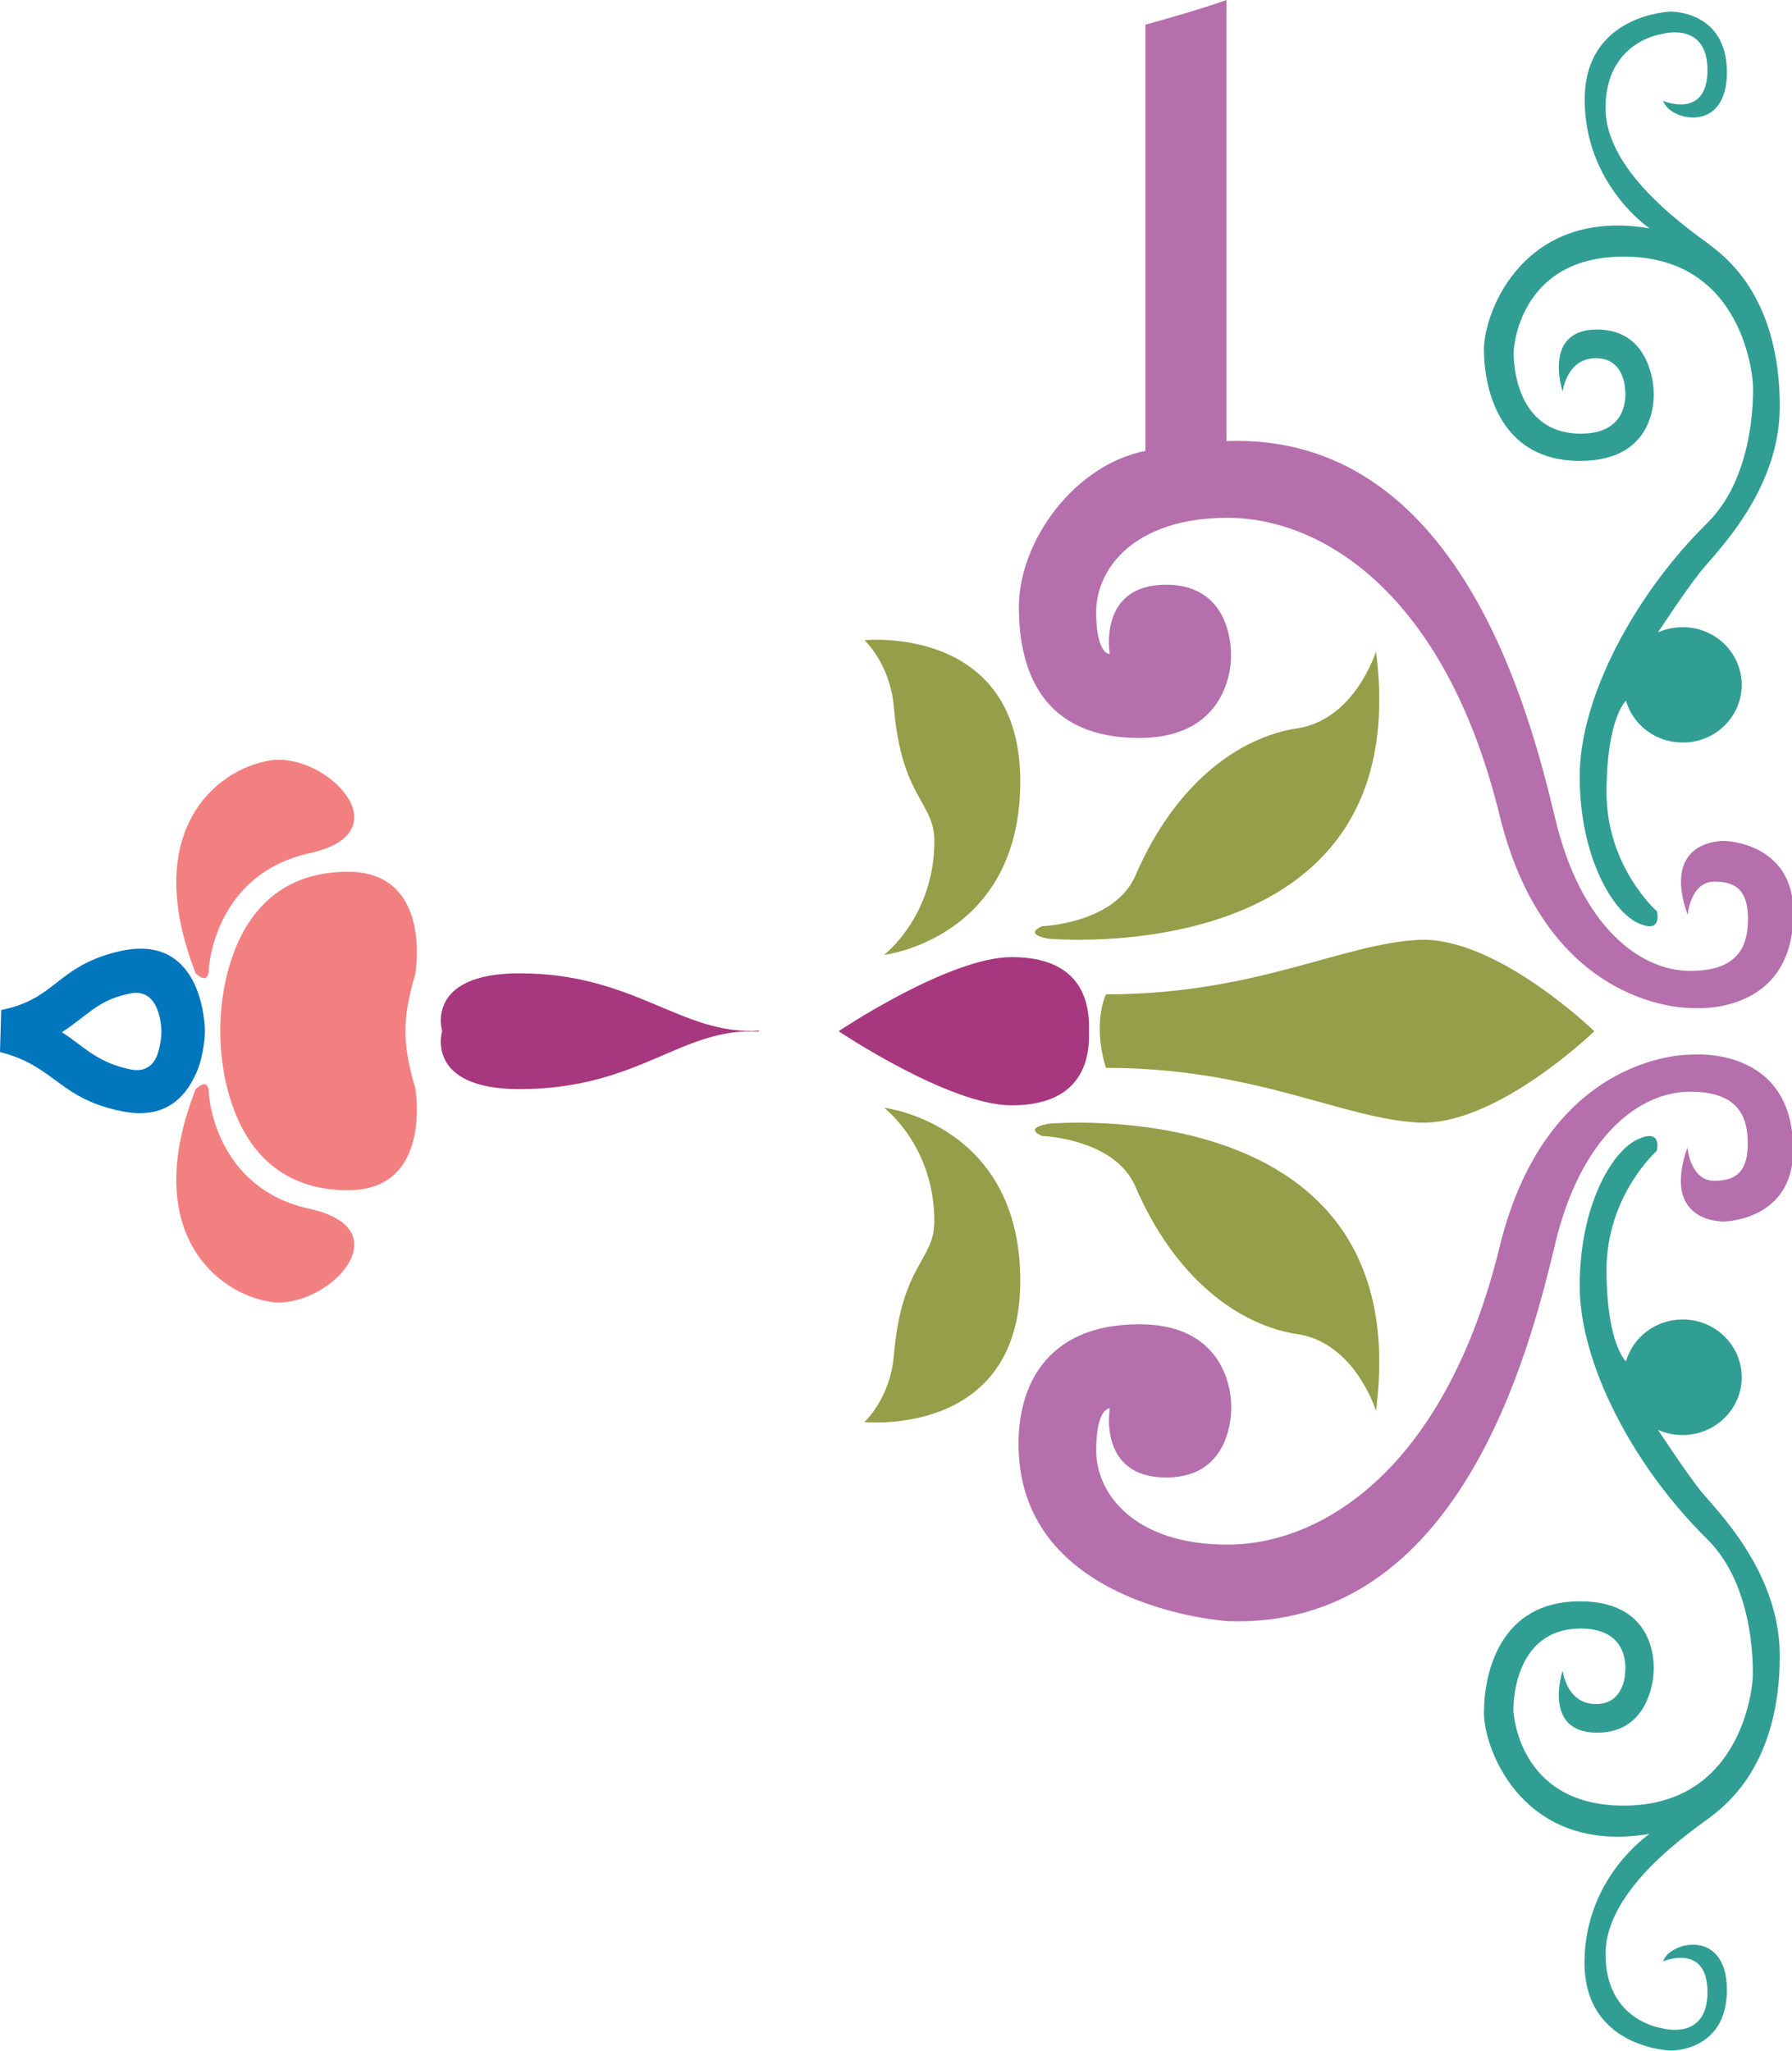 <?xml version="1.0" encoding="utf-8"?>
<!-- Generator: Adobe Illustrator 15.0.0, SVG Export Plug-In . SVG Version: 6.00 Build 0)  -->
<!DOCTYPE svg PUBLIC "-//W3C//DTD SVG 1.1//EN" "http://www.w3.org/Graphics/SVG/1.1/DTD/svg11.dtd">
<svg version="1.1" id="Layer_1" xmlns="http://www.w3.org/2000/svg" xmlns:xlink="http://www.w3.org/1999/xlink" x="0px" y="0px"
	 width="8.947px" height="10.238px" viewBox="0 -0.643 8.947 10.238" enable-background="new 0 -0.643 8.947 10.238"
	 xml:space="preserve">
<g id="Layer_x0020_1">
	<path fill="#B56FAD" d="M6.123-0.643v2.202c1.158-0.044,1.513,1.347,1.642,1.885c0.128,0.538,0.423,0.76,0.674,0.76
		s0.288-0.136,0.288-0.26c0-0.123-0.043-0.186-0.166-0.186c-0.122,0-0.135,0.167-0.135,0.167c-0.135-0.383,0.184-0.37,0.184-0.37
		s0.344,0.006,0.344,0.358c0,0.525-0.509,0.476-0.509,0.476S7.728,4.408,7.488,3.431C7.215,2.312,6.594,1.942,6.129,1.942
		c-0.466,0-0.656,0.254-0.656,0.47s0.068,0.21,0.068,0.21S5.479,2.276,5.822,2.276s0.324,0.358,0.324,0.358s0.013,0.407-0.459,0.407
		S5.087,2.72,5.087,2.387c0.001-0.334,0.282-0.711,0.632-0.779V-0.52C5.719-0.52,5.99-0.594,6.123-0.643L6.123-0.643z"/>
	<path fill="#319E94" d="M8.278,2.514c0.037-0.017,0.079-0.026,0.124-0.026c0.162,0,0.294,0.129,0.294,0.288
		S8.564,3.064,8.402,3.064c-0.136,0-0.249-0.088-0.284-0.209c0,0-0.097,0.088-0.097,0.459s0.252,0.593,0.252,0.593
		s0.03,0.118-0.099,0.056C8.047,3.901,7.887,3.628,7.887,3.233c0-0.395,0.275-0.909,0.638-1.266
		c0.251-0.248,0.227-0.692,0.227-0.692s-0.03-0.644-0.655-0.637C7.574,0.644,7.557,1.114,7.557,1.114S7.544,1.522,7.893,1.522
		c0.252,0,0.221-0.217,0.221-0.217s0-0.16-0.146-0.16c-0.147,0-0.166,0.167-0.166,0.167s-0.104-0.31,0.172-0.31
		s0.282,0.303,0.282,0.303s0.036,0.353-0.368,0.353S7.409,1.293,7.409,1.102c0-0.192,0.202-0.711,0.827-0.605
		c0,0-0.324-0.217-0.324-0.643c0-0.427,0.429-0.439,0.429-0.439s0.281-0.006,0.281,0.303c0,0.31-0.288,0.241-0.318,0.143
		c0,0,0.221,0.093,0.221-0.154s-0.228-0.18-0.228-0.18S8.016-0.437,8.016-0.103c0,0.333,0.447,0.624,0.533,0.692
		c0.086,0.067,0.337,0.271,0.337,0.797c0,0.426-0.325,0.734-0.398,0.828C8.414,2.306,8.278,2.514,8.278,2.514z"/>
	<path fill="#959E48" d="M7.96,4.505c0,0-0.489,0.474-0.876,0.456C6.698,4.942,6.27,4.688,5.522,4.688c0,0-0.031-0.086-0.031-0.197
		c0-0.111,0.031-0.17,0.031-0.17c0.747,0,1.176-0.253,1.562-0.272C7.471,4.031,7.96,4.505,7.96,4.505z"/>
	<path fill="#959E48" d="M5.234,4.043c0,0,1.844,0.173,1.636-1.434c0,0-0.104,0.34-0.393,0.384C6.19,3.036,5.869,3.264,5.669,3.728
		c-0.104,0.24-0.466,0.253-0.466,0.253S5.105,4.019,5.234,4.043z"/>
	<path fill="#959E48" d="M4.414,4.124c0,0,0.251-0.192,0.251-0.568c0-0.198-0.163-0.211-0.202-0.668
		C4.445,2.671,4.316,2.553,4.316,2.553s0.778-0.08,0.778,0.705C5.094,4.043,4.414,4.124,4.414,4.124z"/>
	<path fill="#F38081" d="M1.043,4.191c0,0,0.025-0.47,0.504-0.575C2.023,3.511,1.625,3.11,1.35,3.153S0.701,3.511,0.977,4.216
		C0.977,4.216,1.043,4.284,1.043,4.191z"/>
	<path fill="#319E94" d="M8.278,6.495c0.037,0.017,0.079,0.026,0.123,0.026c0.163,0,0.295-0.13,0.295-0.288
		c0-0.16-0.132-0.289-0.295-0.289c-0.135,0-0.248,0.089-0.283,0.209c0,0-0.097-0.087-0.097-0.457c0-0.371,0.251-0.594,0.251-0.594
		s0.031-0.117-0.098-0.056S7.887,5.38,7.887,5.776c0,0.395,0.274,0.909,0.638,1.266C8.775,7.29,8.751,7.734,8.751,7.734
		S8.72,8.378,8.095,8.371C7.574,8.364,7.556,7.896,7.556,7.896S7.544,7.487,7.893,7.487c0.252,0,0.221,0.217,0.221,0.217
		s0,0.16-0.146,0.16c-0.147,0-0.166-0.167-0.166-0.167s-0.104,0.31,0.172,0.31s0.282-0.303,0.282-0.303s0.036-0.353-0.368-0.353
		S7.409,7.716,7.409,7.907s0.202,0.711,0.827,0.605c0,0-0.325,0.217-0.325,0.643c0,0.427,0.43,0.439,0.43,0.439
		s0.281,0.006,0.281-0.303c0-0.31-0.288-0.241-0.318-0.143c0,0,0.221-0.093,0.221,0.154s-0.228,0.18-0.228,0.18
		S8.016,9.446,8.016,9.112s0.447-0.624,0.533-0.691c0.086-0.068,0.337-0.272,0.337-0.798c0-0.426-0.325-0.735-0.398-0.827
		C8.414,6.702,8.278,6.495,8.278,6.495z"/>
	<path fill="#959E48" d="M5.234,4.967c0,0,1.844-0.173,1.636,1.433c0,0-0.104-0.34-0.393-0.383C6.19,5.974,5.869,5.745,5.669,5.281
		C5.565,5.04,5.203,5.028,5.203,5.028S5.105,4.991,5.234,4.967z"/>
	<path fill="#959E48" d="M4.414,4.887c0,0,0.251,0.19,0.251,0.567c0,0.198-0.163,0.211-0.202,0.668
		C4.445,6.339,4.316,6.456,4.316,6.456s0.778,0.08,0.778-0.705C5.094,4.967,4.414,4.887,4.414,4.887z"/>
	<path fill="#A7377F" d="M2.207,4.507c0,0-0.086,0.287,0.387,0.287c0.6,0,0.808-0.311,1.195-0.287V4.502
		C3.402,4.527,3.172,4.216,2.594,4.216c-0.473,0-0.387,0.286-0.387,0.286V4.507z"/>
	<path fill="#A7377F" d="M4.187,4.505c0,0,0.551,0.37,0.864,0.37s0.392-0.182,0.386-0.367V4.502
		c0.006-0.186-0.073-0.367-0.386-0.367S4.187,4.505,4.187,4.505z"/>
	<path fill="#F38081" d="M1.1,4.507c0,0-0.025,0.792,0.637,0.792c0.428,0,0.336-0.512,0.336-0.512s-0.049-0.15-0.049-0.28V4.502
		c0-0.13,0.049-0.28,0.049-0.28s0.092-0.513-0.336-0.513C1.074,3.709,1.1,4.502,1.1,4.502V4.507z"/>
	<path fill="#F38081" d="M1.043,4.818c0,0,0.025,0.47,0.504,0.574C2.023,5.497,1.625,5.899,1.35,5.856S0.701,5.497,0.977,4.794
		C0.977,4.794,1.043,4.726,1.043,4.818z"/>
	<path fill="#0077BD" d="M0.309,4.51C0.34,4.53,0.369,4.551,0.396,4.572l0,0c0.066,0.049,0.131,0.097,0.252,0.123
		c0.076,0.017,0.115-0.021,0.133-0.061l0,0c0.025-0.06,0.025-0.127,0.025-0.128c0-0.001,0-0.223-0.158-0.189
		C0.533,4.34,0.473,4.388,0.41,4.437C0.379,4.461,0.346,4.486,0.309,4.51z M0.27,4.745C0.201,4.695,0.133,4.643,0,4.609l0.006-0.21
		c0.137-0.027,0.205-0.081,0.271-0.132C0.359,4.203,0.441,4.14,0.605,4.104c0.418-0.09,0.418,0.397,0.418,0.4
		c0,0.001,0,0.113-0.045,0.215H0.977c-0.053,0.121-0.16,0.23-0.371,0.185C0.438,4.87,0.355,4.808,0.27,4.745z"/>
	<path fill="#B56FAD" d="M5.087,6.622c-0.02-0.333,0.129-0.654,0.601-0.654s0.459,0.407,0.459,0.407s0.019,0.358-0.324,0.358
		S5.541,6.388,5.541,6.388s-0.068-0.006-0.068,0.21s0.19,0.47,0.656,0.47c0.465,0,1.086-0.37,1.359-1.489
		c0.239-0.976,0.956-0.957,0.956-0.957s0.509-0.05,0.509,0.476c0,0.352-0.344,0.357-0.344,0.357s-0.318,0.013-0.184-0.37
		c0,0,0.013,0.167,0.135,0.167c0.123,0,0.166-0.063,0.166-0.186c0-0.124-0.037-0.259-0.288-0.259S7.893,5.028,7.765,5.565
		C7.636,6.103,7.286,7.493,6.129,7.45C6.129,7.45,5.133,7.388,5.087,6.622L5.087,6.622z"/>
</g>
</svg>
